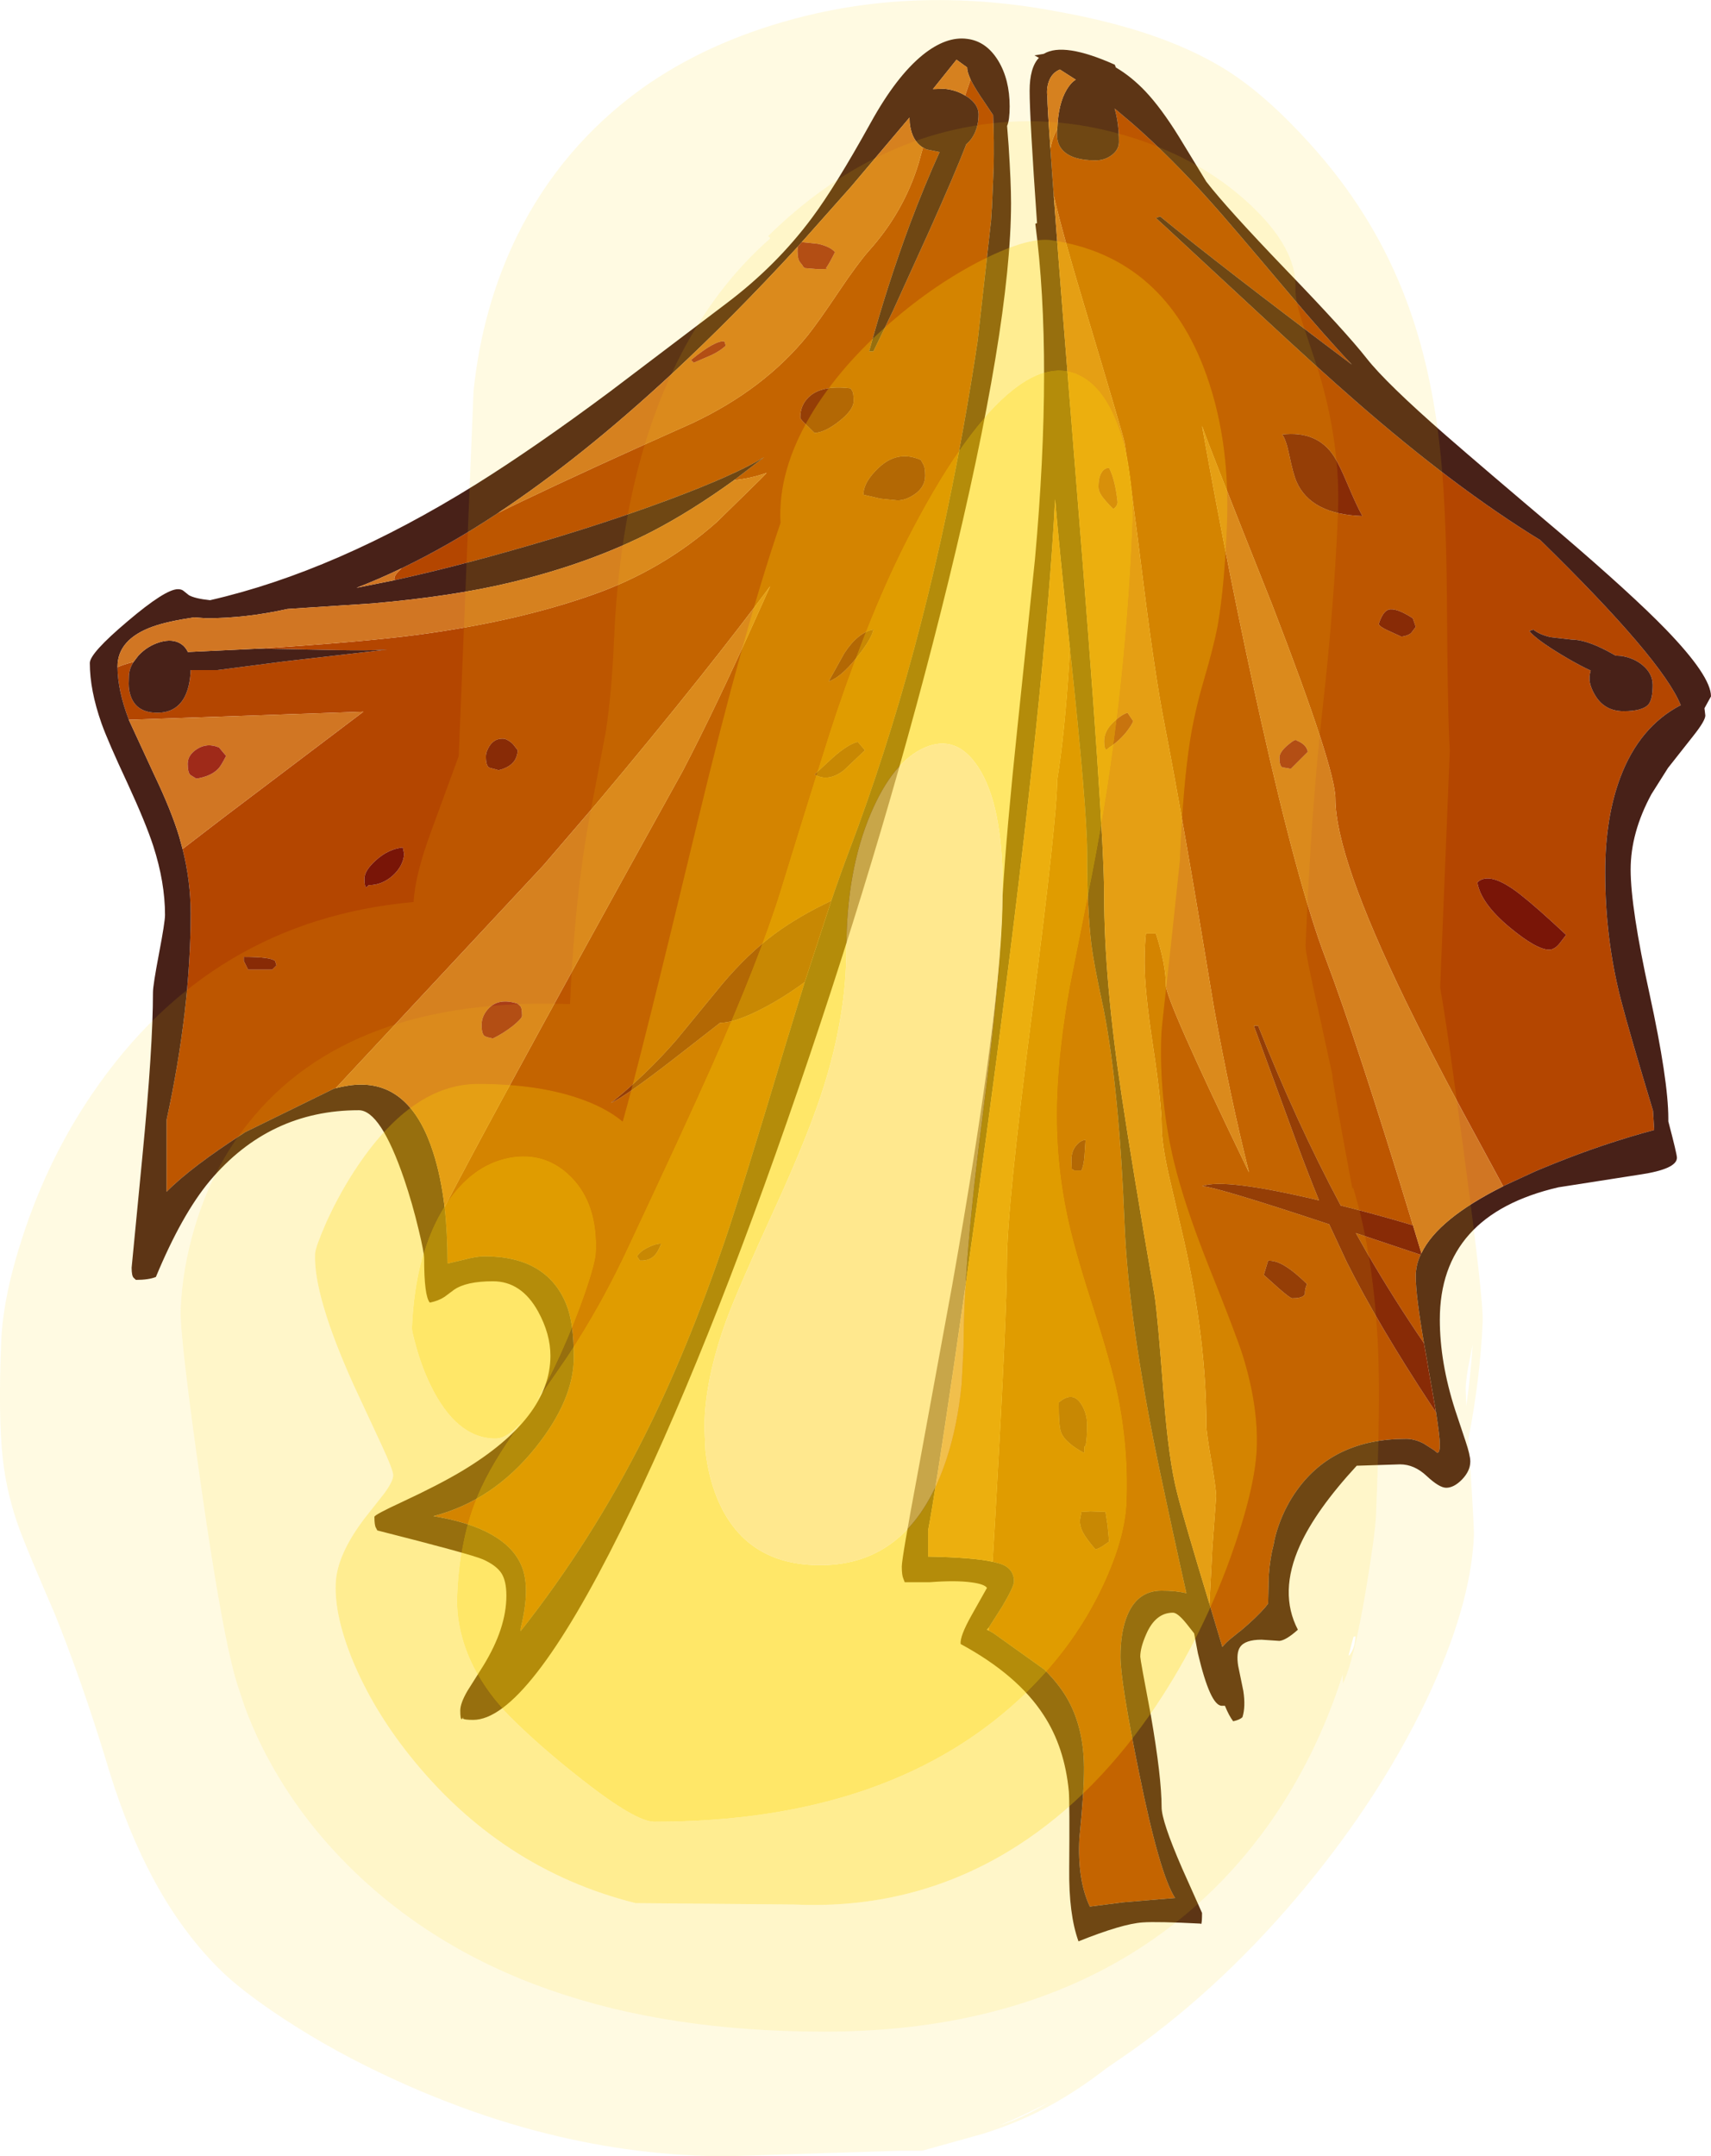 <?xml version="1.0" encoding="UTF-8" standalone="no"?>
<svg xmlns:ffdec="https://www.free-decompiler.com/flash" xmlns:xlink="http://www.w3.org/1999/xlink" ffdec:objectType="frame" height="626.55px" width="497.2px" xmlns="http://www.w3.org/2000/svg">
  <g transform="matrix(1.0, 0.0, 0.0, 1.0, 0.0, 0.0)">
    <use ffdec:characterId="660" height="626.55" transform="matrix(1.0, 0.0, 0.0, 1.0, 0.0, 0.0)" width="497.2" xlink:href="#shape0"/>
  </g>
  <defs>
    <g id="shape0" transform="matrix(1.0, 0.0, 0.0, 1.0, 0.0, 0.0)">
      <path d="M307.25 37.45 L307.2 38.4 307.2 39.4 Q307.2 42.0 308.9 43.75 311.65 46.6 318.35 46.6 321.1 46.6 323.15 45.0 325.15 43.45 325.15 41.25 325.15 35.75 323.9 31.55 L324.4 31.95 328.9 35.75 Q340.15 45.55 352.1 58.95 357.05 64.45 374.2 84.8 385.3 98.0 392.85 105.95 354.55 77.2 337.15 62.9 L335.9 63.35 337.6 64.9 338.75 65.95 365.55 90.8 Q383.15 107.15 394.0 116.6 422.65 141.65 447.6 156.95 483.05 191.6 488.4 204.9 476.4 211.15 470.85 225.9 466.45 237.6 466.45 253.5 466.45 272.9 471.05 290.65 473.55 300.25 480.35 322.75 L480.7 328.35 Q466.1 332.25 451.5 338.15 L447.1 339.95 446.05 340.4 Q441.55 342.5 437.05 344.55 L436.9 344.65 436.8 344.7 436.35 343.85 424.8 322.55 Q415.35 304.95 408.65 291.2 388.05 248.85 388.05 232.05 388.05 223.3 369.75 175.9 350.75 128.2 349.3 123.75 357.35 168.75 366.3 208.75 377.3 257.85 385.2 278.45 394.4 302.75 410.6 356.05 402.7 353.65 392.4 351.0 L389.6 350.3 Q376.6 325.9 365.6 298.05 L364.35 298.05 376.95 332.45 Q380.25 341.35 383.3 348.8 355.8 342.25 349.3 344.65 353.7 344.95 386.25 355.75 L391.35 366.7 Q400.55 385.05 416.05 408.55 L417.3 410.4 Q418.4 417.5 418.4 419.75 418.4 422.3 417.6 422.1 L416.75 421.4 413.7 419.45 Q411.3 418.2 408.9 418.1 L408.5 418.1 Q387.65 418.1 376.95 432.9 373.55 437.6 371.55 443.3 370.5 446.3 370.15 448.6 369.05 452.7 368.7 457.75 L368.5 465.95 367.65 467.05 Q365.15 469.95 360.6 473.8 L360.25 474.05 357.95 475.9 Q356.3 477.2 355.2 478.55 L351.7 466.9 351.55 466.4 351.45 466.05 352.3 449.75 353.4 434.8 Q353.4 432.75 352.0 424.5 350.55 416.25 350.55 414.15 350.55 389.3 344.05 360.45 L339.6 341.3 Q337.55 332.05 337.55 327.1 337.55 320.6 335.1 304.25 332.6 287.9 332.6 279.7 332.6 274.75 333.0 271.25 L335.9 271.25 Q338.8 280.3 338.8 286.3 338.8 290.6 361.8 338.3 L362.95 340.65 Q357.55 319.15 352.8 293.0 343.75 237.85 338.35 210.2 335.6 196.0 332.35 170.15 328.5 139.3 326.8 128.7 326.55 127.05 315.35 89.7 308.65 67.5 306.2 56.75 L305.7 49.75 305.35 44.7 305.25 43.15 Q305.8 40.1 307.25 37.45 M412.8 364.6 Q411.4 367.7 411.4 370.85 411.4 376.4 413.8 390.3 405.1 377.55 397.3 364.15 L394.0 358.3 412.8 364.6 M400.65 181.3 Q400.9 182.1 403.2 183.15 L407.25 185.0 Q409.15 184.75 410.1 183.9 L411.4 182.15 410.55 179.65 Q405.65 176.5 403.5 177.15 401.85 177.65 400.65 181.3 M374.65 132.25 Q375.75 137.6 376.75 139.95 380.9 149.45 395.9 149.95 394.25 147.0 391.55 140.6 389.2 135.0 387.65 132.6 382.8 125.1 372.6 126.25 373.75 127.8 374.65 132.25 M455.35 191.2 Q459.3 193.5 462.25 194.85 461.9 195.9 461.9 197.2 461.9 199.35 463.6 202.15 466.35 206.65 471.8 206.65 477.35 206.65 479.05 204.65 480.25 203.2 480.25 199.05 480.25 195.75 477.4 193.35 474.8 191.15 471.1 190.6 L469.5 190.5 467.05 189.15 Q460.75 185.85 456.75 185.85 L450.6 185.15 Q447.35 184.4 445.6 182.95 L444.4 183.35 Q446.5 186.0 455.35 191.2 M441.9 260.0 Q432.9 252.9 429.3 256.4 430.3 262.5 438.8 269.55 446.55 275.95 450.15 275.95 451.7 275.95 453.15 274.2 L455.1 271.65 Q446.8 263.85 441.9 260.0 M372.0 367.1 Q370.35 366.3 368.5 366.3 L367.25 370.45 371.7 374.45 Q374.95 377.25 375.5 377.25 378.05 377.25 378.9 376.45 379.3 376.0 379.2 375.6 379.2 374.8 379.5 373.9 L379.8 373.1 Q375.15 368.55 372.0 367.1 M282.05 23.1 Q283.05 25.15 285.0 28.1 L285.55 28.9 288.6 33.45 Q288.9 40.6 288.75 48.75 L288.25 60.3 288.15 61.55 288.15 61.85 288.0 64.1 284.1 99.0 Q282.3 111.15 279.9 124.5 267.8 191.7 246.8 247.1 244.3 253.7 241.55 261.75 232.2 266.15 225.2 271.3 217.45 277.0 210.0 285.8 L196.7 302.0 Q187.9 312.2 177.5 320.5 181.45 318.8 195.65 307.8 L209.25 297.2 Q213.45 297.2 221.1 293.3 227.4 290.1 233.85 285.35 L228.2 303.8 Q215.65 345.75 210.6 360.6 199.7 392.5 187.2 417.4 171.95 447.75 151.3 473.95 L151.3 473.15 Q154.3 461.15 151.45 454.75 149.7 450.75 145.75 447.8 139.0 442.7 125.95 440.55 143.3 436.05 155.65 420.6 166.75 406.7 166.75 394.35 166.75 384.25 164.5 378.85 158.8 365.05 140.8 365.05 138.4 365.05 134.5 366.1 L130.05 367.15 Q130.05 358.3 129.2 350.75 136.4 336.95 145.75 319.75 167.15 280.35 198.3 224.2 207.75 206.15 220.05 178.7 L223.8 170.35 Q215.35 181.75 203.75 196.35 189.55 214.2 173.35 233.45 L157.9 251.45 97.55 316.2 97.0 316.35 71.3 328.95 Q55.5 339.1 48.4 346.3 L48.4 325.45 Q55.4 293.2 55.4 265.45 55.4 256.0 53.05 246.7 L64.9 237.6 105.6 206.8 37.45 209.15 Q34.2 200.7 34.15 193.85 36.15 193.0 38.8 192.35 37.45 194.45 37.45 196.75 L37.4 198.65 Q37.4 200.6 37.95 202.15 39.6 207.1 45.7 207.1 51.4 207.1 53.8 202.2 55.25 199.15 55.4 194.7 L63.25 194.7 82.55 192.2 112.5 188.75 Q108.25 189.1 97.3 188.9 L76.95 188.5 74.75 188.5 Q105.0 186.6 121.4 184.45 150.2 180.6 172.15 172.85 192.45 165.75 208.35 151.65 L220.85 139.4 222.8 137.4 Q218.15 139.05 213.35 139.5 L213.3 139.5 214.4 138.7 222.05 132.85 Q213.65 138.0 194.35 145.2 175.15 152.35 152.2 158.95 131.55 164.9 114.6 168.6 L114.6 168.1 Q114.6 167.0 116.75 165.1 130.4 158.55 144.75 149.05 147.95 147.45 151.5 145.75 171.0 136.4 201.2 122.95 222.1 113.1 234.8 97.35 238.0 93.3 243.9 84.5 249.2 76.6 252.55 72.8 262.55 61.65 266.9 47.6 L268.2 42.9 268.2 42.85 269.2 43.4 272.9 44.15 273.05 44.15 Q268.65 53.85 264.4 65.15 257.8 82.9 252.7 101.6 L252.55 102.1 253.8 102.1 259.45 90.4 270.1 66.95 Q277.5 50.45 280.8 41.9 281.95 40.95 282.75 39.6 284.35 36.9 284.35 33.2 284.35 30.4 281.2 28.2 L281.1 28.15 280.45 27.75 282.05 23.1 M232.55 121.3 Q232.55 121.7 233.4 122.55 L236.7 125.8 Q239.75 125.65 243.85 122.4 248.05 119.1 248.05 116.55 248.05 114.1 247.65 113.6 L247.2 112.85 Q238.65 111.8 234.95 115.45 232.55 117.8 232.55 121.3 M249.0 191.0 Q253.25 185.7 253.8 182.95 249.3 183.75 245.35 189.8 L240.8 198.0 Q244.35 196.85 249.0 191.0 M250.9 143.75 L255.85 144.9 260.8 145.4 Q263.1 145.4 265.6 143.75 268.85 141.6 268.85 138.2 268.85 135.75 268.25 134.85 L267.6 133.65 Q260.9 130.7 255.4 135.85 250.9 140.05 250.9 143.75 M310.9 188.35 L310.95 188.75 Q315.9 235.0 315.9 247.7 315.9 264.2 317.15 274.5 317.8 279.75 320.2 290.95 L320.8 293.75 320.8 293.8 Q325.25 316.85 326.8 356.0 327.95 383.65 336.65 425.65 340.85 445.6 344.75 462.95 341.8 462.2 337.55 462.2 330.15 462.2 327.25 470.25 325.6 474.8 325.6 481.4 325.6 488.65 331.0 515.15 336.95 544.55 341.45 551.5 L326.45 552.75 316.7 554.0 Q313.05 546.25 313.65 534.2 315.05 520.4 315.0 513.5 314.9 501.45 309.75 492.9 307.5 489.25 304.2 485.85 L304.2 485.9 303.45 485.1 288.75 474.6 288.25 474.3 287.7 474.0 287.3 473.8 287.35 472.9 291.2 466.85 Q294.65 461.05 294.65 459.55 294.65 455.75 290.75 454.4 L288.45 453.8 289.3 439.3 Q292.6 381.6 292.6 366.7 292.6 351.05 299.9 294.3 307.2 237.55 307.2 226.7 309.4 213.15 310.7 192.15 L310.9 188.35 M106.55 257.8 L107.15 257.2 Q111.0 257.2 114.1 254.45 117.15 251.7 117.45 248.15 L117.05 246.25 Q112.85 246.7 109.25 249.95 105.9 252.95 105.9 255.35 105.9 257.9 106.55 257.8 M142.15 223.05 L144.9 223.8 Q148.55 222.9 149.8 220.55 150.4 219.3 150.45 218.0 L149.05 216.2 Q148.1 215.25 146.75 214.7 143.85 214.3 142.25 216.75 141.2 218.4 141.2 219.85 141.2 222.5 142.15 223.05 M72.1 281.75 L79.1 281.75 80.35 280.5 79.95 279.25 Q78.7 278.05 70.85 278.05 L70.85 279.25 72.1 281.75 M321.25 439.3 L316.95 439.15 314.25 439.3 313.8 441.8 Q313.8 443.5 314.6 445.1 315.6 447.05 318.35 450.25 319.7 449.8 321.0 448.85 322.15 448.0 322.3 448.0 L321.85 443.2 321.25 439.3 M314.1 407.85 Q311.6 404.1 307.65 407.55 307.65 414.55 308.35 416.25 309.5 419.2 315.05 422.2 L315.1 420.9 Q315.0 420.15 315.45 420.15 315.9 418.1 315.9 413.95 315.9 410.6 314.1 407.85 M315.15 335.75 L315.45 331.25 Q314.2 331.25 312.95 332.6 311.35 334.3 311.35 337.0 L311.45 339.65 312.15 340.1 314.25 340.1 Q314.95 338.65 315.15 335.75 M192.15 361.35 Q190.65 361.35 188.65 362.3 186.2 363.4 185.1 365.05 L185.95 366.3 Q189.15 366.45 190.75 364.15 191.55 362.95 192.15 361.35 M245.25 223.8 L251.35 218.0 249.25 215.55 Q246.3 216.3 241.9 220.25 L236.7 225.05 Q240.7 227.35 245.25 223.8" fill="#b44600" fill-rule="evenodd" stroke="none"/>
      <path d="M342.6 39.75 L350.55 52.8 Q356.55 60.55 373.7 78.4 391.2 96.55 397.15 104.15 402.75 111.3 420.2 126.55 430.4 135.45 453.75 155.2 474.25 172.75 484.05 182.85 497.2 196.45 497.2 202.35 L495.3 205.8 495.55 207.9 Q495.55 209.4 492.15 213.7 L484.7 223.15 479.9 230.75 Q473.85 241.9 473.85 252.65 473.85 263.8 479.35 288.85 484.8 313.95 484.8 325.05 L484.8 325.85 Q487.3 335.35 487.3 336.4 487.3 339.7 476.55 341.3 L452.85 345.0 Q418.4 353.0 418.4 383.45 418.4 395.85 422.85 409.7 L425.85 418.7 Q427.25 422.85 427.25 424.7 427.25 427.4 424.85 429.9 422.5 432.3 420.25 432.3 418.25 432.3 414.6 428.9 411.0 425.5 406.85 425.5 L394.25 425.9 Q382.4 438.75 377.75 449.05 371.55 462.8 377.15 473.55 373.75 476.6 371.8 476.8 L366.6 476.45 Q361.8 476.45 360.35 478.6 359.2 480.3 359.8 484.05 L361.3 491.35 Q362.0 495.9 361.05 498.95 360.25 499.75 358.35 500.15 357.15 498.6 355.95 495.65 L355.05 495.65 Q351.7 495.65 348.1 480.4 L347.0 474.6 344.75 471.75 Q342.2 468.6 340.85 468.6 335.8 468.6 333.1 474.8 331.35 478.75 331.35 481.4 331.35 482.25 334.45 498.55 337.55 516.45 337.55 525.1 337.55 529.15 343.45 542.75 L349.3 555.85 Q349.3 558.45 349.1 558.95 349.0 559.2 348.9 558.95 336.35 558.3 332.05 558.6 326.1 559.0 313.4 564.1 310.55 556.25 310.7 542.95 310.85 523.75 310.6 520.6 309.4 507.75 303.3 498.4 295.75 486.7 279.15 477.7 278.9 475.45 282.3 469.4 L286.8 461.4 Q286.1 460.3 282.35 459.8 277.75 459.15 270.1 459.75 L262.9 459.75 262.5 458.7 Q262.05 457.7 262.05 455.2 262.05 452.75 266.65 428.2 L276.7 373.45 Q291.35 290.75 291.35 260.1 292.5 241.35 295.65 211.4 L300.75 162.5 Q306.0 104.25 300.85 65.0 L301.35 64.85 Q299.2 34.2 299.2 26.4 299.2 19.65 301.9 16.8 L300.6 16.1 303.3 15.65 Q309.1 12.15 323.95 18.8 L324.25 19.6 Q328.75 22.25 332.8 26.5 337.4 31.35 342.6 39.75 M436.8 344.7 L436.9 344.65 437.05 344.55 Q441.55 342.5 446.05 340.4 L447.1 339.95 451.5 338.15 Q466.1 332.25 480.7 328.35 L480.35 322.75 Q473.55 300.25 471.05 290.65 466.45 272.9 466.45 253.5 466.45 237.6 470.85 225.9 476.4 211.15 488.4 204.9 483.05 191.6 447.6 156.95 422.65 141.65 394.0 116.6 383.15 107.15 365.55 90.8 L338.75 65.95 337.6 64.9 335.9 63.35 337.15 62.9 Q354.55 77.2 392.85 105.95 385.3 98.0 374.2 84.8 357.05 64.45 352.1 58.95 340.15 45.55 328.9 35.75 L324.4 31.95 323.9 31.55 Q325.15 35.75 325.15 41.25 325.15 43.45 323.15 45.0 321.1 46.6 318.35 46.6 311.65 46.6 308.9 43.75 307.2 42.0 307.2 39.4 L307.2 38.4 307.25 37.45 Q307.5 30.1 310.0 26.0 311.15 24.05 312.6 23.15 L308.0 20.2 Q305.65 21.15 304.75 23.75 304.05 25.85 304.35 28.05 304.35 30.85 305.35 44.7 L305.7 49.75 306.2 56.75 Q308.25 84.45 312.6 138.2 320.85 240.2 320.85 260.1 320.85 284.55 325.95 318.4 328.85 337.85 335.5 376.4 336.4 382.2 338.15 405.4 339.6 424.4 342.1 433.95 343.9 441.15 351.45 466.05 L351.55 466.4 351.7 466.9 355.2 478.55 Q356.3 477.2 357.95 475.9 L360.25 474.05 360.6 473.8 Q365.15 469.95 367.65 467.05 L368.5 465.95 368.7 457.75 Q369.05 452.7 370.15 448.6 370.5 446.3 371.55 443.3 373.55 437.6 376.95 432.9 387.65 418.1 408.5 418.1 L408.9 418.1 Q411.3 418.2 413.7 419.45 L416.75 421.4 417.6 422.1 Q418.4 422.3 418.4 419.75 418.4 417.5 417.3 410.4 L414.9 396.7 414.85 396.3 413.8 390.3 Q411.4 376.4 411.4 370.85 411.4 367.7 412.8 364.6 L413.05 364.15 Q417.8 354.2 436.8 344.7 M455.35 191.2 Q446.5 186.0 444.4 183.35 L445.6 182.95 Q447.35 184.4 450.6 185.15 L456.75 185.85 Q460.75 185.85 467.05 189.15 L469.5 190.5 471.1 190.6 Q474.8 191.15 477.4 193.35 480.25 195.75 480.25 199.05 480.25 203.2 479.05 204.65 477.35 206.65 471.8 206.65 466.35 206.65 463.6 202.15 461.9 199.35 461.9 197.2 461.9 195.9 462.25 194.85 459.3 193.5 455.35 191.2 M292.65 36.6 L293.1 42.4 Q293.8 53.2 293.8 59.0 293.8 94.5 275.55 169.1 258.3 239.6 232.1 316.05 205.0 395.15 180.45 444.65 153.1 499.75 137.5 499.75 134.9 499.75 134.5 499.35 L134.6 498.95 134.2 499.55 Q133.75 499.65 133.75 497.05 133.75 494.9 135.85 491.3 L140.45 484.0 Q147.15 473.1 147.15 463.65 147.15 459.45 145.75 457.2 144.25 454.85 140.3 453.1 136.85 451.6 109.65 444.7 L109.25 443.95 Q108.8 443.25 108.8 440.75 108.8 440.15 116.8 436.45 127.55 431.45 134.4 427.35 159.95 411.95 159.95 393.95 159.95 387.6 156.35 381.05 151.5 372.3 143.25 372.3 135.45 372.3 131.9 374.8 L129.15 376.85 Q127.4 378.0 124.9 378.5 123.25 376.6 123.25 365.7 123.25 363.9 121.65 357.3 119.85 349.7 117.45 342.65 110.6 322.6 104.25 322.6 78.25 322.6 61.0 343.1 52.85 352.85 45.3 371.05 43.2 371.9 39.5 371.9 L38.9 371.35 Q38.25 370.85 38.25 368.35 L41.35 336.3 Q44.45 304.4 44.45 288.35 44.45 286.3 46.2 277.1 47.95 267.95 47.95 265.85 47.95 256.4 44.55 245.85 42.35 239.1 37.05 227.6 31.35 215.4 29.5 210.2 26.1 200.55 26.1 192.65 26.1 189.8 37.05 180.55 48.05 171.2 51.7 171.2 52.8 171.2 53.4 171.75 L54.9 172.95 Q56.7 173.95 61.05 174.4 97.7 166.0 138.2 140.8 155.5 130.0 177.25 113.8 L210.9 88.3 Q225.55 77.3 235.95 63.3 242.75 54.2 253.0 35.7 260.45 22.2 268.15 15.95 275.0 10.45 281.1 11.3 286.6 12.0 290.05 17.6 293.4 23.1 293.4 30.95 293.4 34.9 292.65 36.6 M241.55 261.75 Q244.3 253.7 246.8 247.1 267.8 191.7 279.9 124.5 282.3 111.15 284.1 99.0 L288.0 64.1 288.15 61.85 288.15 61.55 288.25 60.3 288.75 48.75 Q288.9 40.6 288.6 33.45 L285.55 28.9 285.0 28.1 Q283.05 25.15 282.05 23.1 281.0 20.85 281.05 19.6 L277.95 17.35 271.1 25.9 274.35 25.8 Q277.75 26.1 280.45 27.75 L281.1 28.15 281.2 28.2 Q284.35 30.4 284.35 33.2 284.35 36.9 282.75 39.6 281.95 40.95 280.8 41.9 277.5 50.45 270.1 66.95 L259.45 90.4 253.8 102.1 252.55 102.1 252.7 101.6 Q257.8 82.9 264.4 65.15 268.65 53.85 273.05 44.15 L272.9 44.15 269.2 43.4 268.2 42.85 268.2 42.9 Q266.2 41.65 265.2 39.25 264.55 37.65 264.35 35.7 L264.3 34.15 247.35 54.2 233.0 70.35 231.8 71.7 Q213.1 92.05 195.15 108.7 168.9 133.05 144.75 149.05 130.4 158.55 116.75 165.1 110.1 168.3 103.6 170.8 L114.6 168.6 Q131.55 164.9 152.2 158.95 175.15 152.35 194.35 145.2 213.65 138.0 222.05 132.85 L214.4 138.7 213.3 139.5 213.35 139.5 Q200.75 148.6 189.55 154.4 171.7 163.6 148.8 169.15 131.75 173.3 108.1 175.35 L83.55 176.95 Q71.4 179.65 59.95 179.65 L56.4 179.4 Q48.85 180.5 44.45 182.05 34.15 185.75 34.15 193.7 L34.15 193.85 Q34.2 200.7 37.45 209.15 L37.45 209.2 44.8 225.1 Q49.8 235.55 52.1 243.2 L53.05 246.7 Q55.4 256.0 55.4 265.45 55.4 293.2 48.4 325.45 L48.4 346.3 Q55.5 339.1 71.3 328.95 L97.0 316.35 97.55 316.2 Q101.6 315.15 104.9 315.15 119.6 315.15 125.9 334.9 128.15 341.9 129.2 350.75 130.05 358.3 130.05 367.15 L134.5 366.1 Q138.4 365.05 140.8 365.05 158.8 365.05 164.5 378.85 166.75 384.25 166.75 394.35 166.75 406.7 155.65 420.6 143.3 436.05 125.95 440.55 139.0 442.7 145.75 447.8 149.7 450.75 151.45 454.75 154.3 461.15 151.3 473.15 L151.3 473.95 Q171.95 447.75 187.2 417.4 199.7 392.5 210.6 360.6 215.65 345.75 228.2 303.8 L233.85 285.35 241.45 262.1 241.55 261.75 M74.75 188.5 L76.95 188.5 97.3 188.9 Q108.25 189.1 112.5 188.75 L82.55 192.2 63.25 194.7 55.4 194.7 Q55.25 199.15 53.8 202.2 51.4 207.1 45.7 207.1 39.6 207.1 37.95 202.15 37.4 200.6 37.4 198.65 L37.45 196.75 Q37.45 194.45 38.8 192.35 L40.25 190.45 Q42.9 187.65 46.45 186.6 50.15 185.5 52.6 187.1 53.9 187.95 54.6 189.45 L74.75 188.5 M287.3 473.8 L287.7 474.0 288.25 474.3 288.75 474.6 303.45 485.1 304.2 485.9 304.2 485.85 Q307.5 489.25 309.75 492.9 314.9 501.45 315.0 513.5 315.05 520.4 313.65 534.2 313.05 546.25 316.7 554.0 L326.45 552.75 341.45 551.5 Q336.95 544.55 331.0 515.15 325.6 488.65 325.6 481.4 325.6 474.8 327.25 470.25 330.15 462.2 337.55 462.2 341.8 462.2 344.75 462.95 340.85 445.6 336.65 425.65 327.95 383.65 326.8 356.0 325.25 316.85 320.8 293.8 L320.8 293.75 320.2 290.95 Q317.8 279.75 317.15 274.5 315.9 264.2 315.9 247.7 315.9 235.0 310.95 188.75 L310.9 188.35 Q307.7 158.2 306.6 145.05 303.9 197.9 289.9 305.35 283.9 351.35 277.2 396.8 271.55 435.1 269.7 444.7 L269.7 452.3 Q282.7 452.55 288.45 453.8 L290.75 454.4 Q294.65 455.75 294.65 459.55 294.65 461.05 291.2 466.85 L287.35 472.9 286.8 473.55 287.3 473.8" fill="#482118" fill-rule="evenodd" stroke="none"/>
      <path d="M417.3 410.4 L416.05 408.55 Q400.55 385.05 391.35 366.7 L386.25 355.75 Q353.7 344.95 349.3 344.65 355.8 342.25 383.3 348.8 380.25 341.35 376.95 332.45 L364.35 298.05 365.6 298.05 Q376.6 325.9 389.6 350.3 L392.4 351.0 Q402.7 353.65 410.6 356.05 L413.05 364.15 412.8 364.6 394.0 358.3 397.3 364.15 Q405.1 377.55 413.8 390.3 L414.85 396.3 414.9 396.7 417.3 410.4 M374.65 132.25 Q373.75 127.8 372.6 126.25 382.8 125.1 387.65 132.6 389.2 135.0 391.55 140.6 394.25 147.0 395.9 149.95 380.9 149.45 376.75 139.95 375.75 137.6 374.65 132.25 M400.65 181.3 Q401.85 177.65 403.5 177.15 405.65 176.5 410.55 179.65 L411.4 182.15 410.1 183.9 Q409.15 184.75 407.25 185.0 L403.2 183.15 Q400.9 182.1 400.65 181.3 M441.9 260.0 Q446.8 263.85 455.1 271.65 L453.15 274.2 Q451.7 275.95 450.15 275.95 446.55 275.95 438.8 269.55 430.3 262.5 429.3 256.4 432.9 252.9 441.9 260.0 M372.0 367.1 Q375.15 368.55 379.8 373.1 L379.5 373.9 Q379.2 374.8 379.2 375.6 379.3 376.0 378.9 376.45 378.05 377.25 375.5 377.25 374.95 377.25 371.7 374.45 L367.25 370.45 368.5 366.3 Q370.35 366.3 372.0 367.1 M233.85 285.35 Q227.4 290.1 221.1 293.3 213.45 297.2 209.25 297.2 L195.65 307.8 Q181.45 318.8 177.5 320.5 187.9 312.2 196.7 302.0 L210.0 285.8 Q217.45 277.0 225.2 271.3 232.2 266.15 241.55 261.75 L241.45 262.1 233.85 285.35 M232.55 121.3 Q232.55 117.8 234.95 115.45 238.65 111.8 247.2 112.85 L247.65 113.6 Q248.05 114.1 248.05 116.55 248.05 119.1 243.85 122.4 239.75 125.65 236.7 125.8 L233.4 122.55 Q232.55 121.7 232.55 121.3 M250.9 143.75 Q250.9 140.05 255.4 135.85 260.9 130.7 267.6 133.65 L268.25 134.85 Q268.85 135.75 268.85 138.2 268.85 141.6 265.6 143.75 263.1 145.4 260.8 145.4 L255.85 144.9 250.9 143.75 M249.0 191.0 Q244.35 196.85 240.8 198.0 L245.35 189.8 Q249.3 183.75 253.8 182.95 253.25 185.7 249.0 191.0 M142.15 223.05 Q141.2 222.5 141.2 219.85 141.2 218.4 142.25 216.75 143.85 214.3 146.75 214.7 148.1 215.25 149.05 216.2 L150.45 218.0 Q150.4 219.3 149.8 220.55 148.55 222.9 144.9 223.8 L142.15 223.05 M106.55 257.8 Q105.9 257.9 105.9 255.35 105.9 252.95 109.25 249.95 112.85 246.7 117.05 246.25 L117.45 248.15 Q117.15 251.7 114.1 254.45 111.0 257.2 107.15 257.2 L106.55 257.8 M72.1 281.75 L70.85 279.25 70.85 278.05 Q78.7 278.05 79.95 279.25 L80.35 280.5 79.1 281.75 72.1 281.75 M245.25 223.8 Q240.7 227.35 236.7 225.05 L241.9 220.25 Q246.3 216.3 249.25 215.55 L251.35 218.0 245.25 223.8 M192.15 361.35 Q191.55 362.95 190.75 364.15 189.15 366.45 185.95 366.3 L185.1 365.05 Q186.2 363.4 188.65 362.3 190.65 361.35 192.15 361.35 M315.15 335.75 Q314.95 338.65 314.25 340.1 L312.15 340.1 311.45 339.65 311.35 337.0 Q311.35 334.3 312.95 332.6 314.2 331.25 315.45 331.25 L315.15 335.75 M314.1 407.85 Q315.9 410.6 315.9 413.95 315.9 418.1 315.45 420.15 315.0 420.15 315.1 420.9 L315.05 422.2 Q309.5 419.2 308.35 416.25 307.65 414.55 307.65 407.55 311.6 404.1 314.1 407.85 M321.25 439.3 L321.85 443.2 322.3 448.0 Q322.15 448.0 321.0 448.85 319.7 449.8 318.35 450.25 315.6 447.05 314.6 445.1 313.8 443.5 313.8 441.8 L314.25 439.3 316.95 439.15 321.25 439.3" fill="#791507" fill-rule="evenodd" stroke="none"/>
      <path d="M307.25 37.45 Q305.8 40.1 305.25 43.15 L305.35 44.7 Q304.35 30.85 304.35 28.05 304.05 25.85 304.75 23.75 305.65 21.15 308.0 20.2 L312.6 23.15 Q311.15 24.05 310.0 26.0 307.5 30.1 307.25 37.45 M306.2 56.75 Q308.65 67.5 315.35 89.7 326.55 127.05 326.8 128.7 328.5 139.3 332.35 170.15 335.6 196.0 338.35 210.2 343.75 237.85 352.8 293.0 357.55 319.15 362.95 340.65 L361.8 338.3 Q338.8 290.6 338.8 286.3 338.8 280.3 335.9 271.25 L333.0 271.25 Q332.6 274.75 332.6 279.7 332.6 287.9 335.1 304.25 337.55 320.6 337.55 327.1 337.55 332.05 339.6 341.3 L344.05 360.45 Q350.55 389.3 350.55 414.15 350.55 416.25 352.0 424.5 353.4 432.75 353.4 434.8 L352.3 449.75 351.45 466.05 Q343.9 441.15 342.1 433.95 339.6 424.4 338.15 405.4 336.4 382.2 335.5 376.4 328.85 337.85 325.95 318.4 320.85 284.55 320.85 260.1 320.85 240.2 312.6 138.2 308.25 84.45 306.2 56.75 M410.6 356.05 Q394.4 302.75 385.2 278.45 377.3 257.85 366.3 208.75 357.35 168.75 349.3 123.75 350.75 128.2 369.75 175.9 388.05 223.3 388.05 232.05 388.05 248.85 408.65 291.2 415.35 304.95 424.8 322.55 L436.35 343.85 436.8 344.7 Q417.8 354.2 413.05 364.15 L410.6 356.05 M327.2 212.85 Q328.8 210.8 329.3 209.55 L327.65 207.1 Q325.9 207.65 323.8 209.6 320.85 212.3 320.85 215.35 320.85 217.9 321.6 217.8 L322.3 217.2 Q324.95 215.55 327.2 212.85 M375.1 223.4 L380.05 218.45 Q379.6 216.25 376.75 215.15 376.5 214.55 374.2 216.5 371.8 218.55 371.8 220.1 371.8 222.65 372.65 222.95 L375.1 223.4 M282.05 23.1 L280.45 27.75 Q277.75 26.1 274.35 25.8 L271.1 25.9 277.95 17.35 281.05 19.6 Q281.0 20.85 282.05 23.1 M268.2 42.9 L266.9 47.6 Q262.55 61.65 252.55 72.8 249.2 76.6 243.9 84.5 238.0 93.3 234.8 97.35 222.1 113.1 201.2 122.95 171.0 136.4 151.5 145.75 147.95 147.45 144.75 149.05 168.9 133.05 195.15 108.7 213.1 92.05 231.8 71.7 L231.75 73.0 Q231.75 75.45 232.6 76.35 233.4 77.3 233.4 77.55 L233.9 77.9 237.5 78.2 Q241.65 78.2 240.0 77.95 240.8 76.95 242.65 73.25 241.15 71.6 237.7 70.85 L233.0 70.35 247.35 54.2 264.3 34.15 264.35 35.7 Q264.55 37.65 265.2 39.25 266.2 41.65 268.2 42.9 M116.75 165.1 Q114.6 167.0 114.6 168.1 L114.6 168.6 103.6 170.8 Q110.1 168.3 116.75 165.1 M213.35 139.5 Q218.15 139.05 222.8 137.4 L220.85 139.4 208.35 151.65 Q192.45 165.75 172.15 172.85 150.2 180.6 121.4 184.45 105.0 186.6 74.75 188.5 L54.6 189.45 Q53.9 187.95 52.6 187.1 50.15 185.5 46.45 186.6 42.9 187.65 40.25 190.45 L38.8 192.35 Q36.15 193.0 34.15 193.85 L34.15 193.7 Q34.15 185.75 44.45 182.05 48.85 180.5 56.4 179.4 L59.95 179.65 Q71.4 179.65 83.55 176.95 L108.1 175.35 Q131.75 173.3 148.8 169.15 171.7 163.6 189.55 154.4 200.75 148.6 213.35 139.5 M37.45 209.15 L105.6 206.8 64.9 237.6 53.05 246.7 52.1 243.2 Q49.8 235.55 44.8 225.1 L37.45 209.2 37.45 209.15 M97.55 316.2 L157.9 251.45 173.35 233.45 Q189.55 214.2 203.75 196.35 215.35 181.75 223.8 170.35 L220.05 178.7 Q207.75 206.15 198.3 224.2 167.15 280.35 145.75 319.75 136.4 336.95 129.2 350.75 128.15 341.9 125.9 334.9 119.6 315.15 104.9 315.15 101.6 315.15 97.55 316.2 M206.8 103.15 Q209.3 101.95 210.9 100.45 L210.5 99.2 Q207.9 98.8 200.8 104.6 L201.6 105.4 206.8 103.15 M319.2 141.5 Q319.2 142.55 319.95 143.8 320.95 145.35 323.5 147.9 324.75 147.05 324.75 145.85 324.1 139.6 322.3 135.95 321.05 135.95 320.2 137.15 319.2 138.65 319.2 141.5 M310.9 188.35 L310.7 192.15 Q309.4 213.15 307.2 226.7 307.2 237.55 299.9 294.3 292.6 351.05 292.6 366.7 292.6 381.6 289.3 439.3 L288.45 453.8 Q282.7 452.55 269.7 452.3 L269.7 444.7 Q271.55 435.1 277.2 396.8 283.9 351.35 289.9 305.35 303.9 197.9 306.6 145.05 307.7 158.2 310.9 188.35 M287.35 472.9 L287.3 473.8 286.8 473.55 287.35 472.9 M65.7 219.65 L63.65 217.2 Q60.2 215.75 57.25 217.65 54.55 219.35 54.55 221.95 54.55 224.5 55.35 225.2 L57.05 226.25 Q61.3 225.6 63.45 223.35 64.25 222.5 65.7 219.65 M151.1 292.25 L150.45 291.65 Q145.0 289.9 142.05 292.95 139.95 295.1 139.95 297.85 139.95 300.5 140.85 301.05 141.4 301.4 143.25 301.75 146.3 300.25 149.05 298.1 151.7 295.95 151.7 295.15 151.7 292.7 151.1 292.25" fill="#d17623" fill-rule="evenodd" stroke="none"/>
      <path d="M375.1 223.4 L372.65 222.95 Q371.8 222.65 371.8 220.1 371.8 218.55 374.2 216.5 376.5 214.55 376.75 215.15 379.6 216.25 380.05 218.45 L375.1 223.4 M327.2 212.85 Q324.95 215.55 322.3 217.2 L321.6 217.8 Q320.85 217.9 320.85 215.35 320.85 212.3 323.8 209.6 325.9 207.65 327.65 207.1 L329.3 209.55 Q328.8 210.8 327.2 212.85 M233.0 70.35 L237.7 70.85 Q241.15 71.6 242.65 73.25 240.8 76.95 240.0 77.95 241.65 78.2 237.5 78.2 L233.9 77.9 233.4 77.55 Q233.4 77.3 232.6 76.35 231.75 75.45 231.75 73.0 L231.8 71.7 233.0 70.35 M206.8 103.15 L201.6 105.4 200.8 104.6 Q207.9 98.8 210.5 99.2 L210.9 100.45 Q209.3 101.95 206.8 103.15 M319.2 141.5 Q319.2 138.65 320.2 137.15 321.05 135.95 322.3 135.95 324.1 139.6 324.75 145.85 324.75 147.05 323.5 147.9 320.95 145.35 319.95 143.8 319.2 142.55 319.2 141.5 M151.1 292.25 Q151.7 292.7 151.7 295.15 151.7 295.95 149.05 298.1 146.3 300.25 143.25 301.75 141.4 301.4 140.85 301.05 139.95 300.5 139.95 297.85 139.95 295.1 142.05 292.95 145.0 289.9 150.45 291.65 L151.1 292.25 M65.7 219.65 Q64.25 222.5 63.45 223.35 61.3 225.6 57.05 226.25 L55.35 225.2 Q54.55 224.5 54.55 221.95 54.55 219.35 57.25 217.65 60.2 215.75 63.65 217.2 L65.7 219.65" fill="#9f2a19" fill-rule="evenodd" stroke="none"/>
      <path d="M378.4 93.5 Q376.3 86.9 376.45 83.75 376.95 72.05 362.85 59.05 348.1 45.45 326.45 39.2 301.65 32.0 276.8 37.8 247.65 44.6 223.2 68.6 L223.85 69.25 Q207.45 83.6 196.7 105.3 180.4 138.25 178.4 186.3 177.8 200.75 176.05 212.5 L172.35 231.95 Q167.05 257.95 165.65 291.75 101.3 289.5 72.05 326.45 61.6 339.55 56.55 356.7 52.95 368.75 52.5 380.55 52.2 388.0 58.35 431.3 64.95 477.65 69.25 490.35 L71.05 495.75 Q73.15 501.55 76.15 507.6 85.55 526.4 100.85 541.75 149.2 590.35 239.5 590.35 286.7 590.35 321.45 571.85 349.7 556.75 368.65 530.2 382.55 510.55 390.15 486.65 L390.25 489.15 Q393.4 482.75 396.85 462.45 399.6 445.95 399.85 440.45 401.15 409.05 400.5 392.8 399.35 365.25 393.25 345.2 L392.95 345.2 392.3 341.65 Q387.05 313.5 387.15 312.15 L383.25 294.25 Q379.3 276.85 379.4 274.8 381.0 235.3 384.4 205.35 387.75 175.45 388.8 149.35 389.65 129.15 383.05 107.5 L378.4 93.5 M381.05 42.2 Q398.3 61.3 407.55 84.4 415.4 103.95 418.25 128.55 420.25 145.4 420.45 173.55 420.65 207.35 421.3 218.15 L418.5 286.95 Q420.55 298.3 425.55 336.15 431.1 377.8 430.85 384.0 430.2 400.05 426.7 418.2 L427.15 424.8 Q428.4 444.2 428.3 446.2 427.45 466.75 414.4 494.2 401.15 521.9 379.5 548.15 356.25 576.35 328.9 595.9 L321.35 601.1 Q314.2 606.65 307.05 610.75 L303.8 612.55 Q295.4 616.95 285.85 619.95 L278.9 621.9 267.95 624.95 261.25 624.95 211.4 626.55 Q185.15 626.55 158.85 619.95 144.4 616.35 130.0 610.75 122.55 607.9 115.15 604.5 97.3 596.4 82.15 586.4 69.65 578.15 63.5 571.9 51.45 559.85 42.75 542.45 36.05 529.2 30.85 511.65 23.65 488.1 15.85 468.8 8.35 451.45 5.85 444.85 1.95 434.4 0.8 423.75 -0.55 411.75 0.35 389.75 0.9 376.35 6.9 358.35 14.2 336.3 26.85 317.75 61.15 267.4 120.2 262.1 120.55 254.35 125.4 241.25 L133.3 219.7 137.6 113.75 Q140.1 89.25 150.3 68.45 163.1 42.6 186.6 25.65 205.4 12.3 230.5 5.55 267.35 -4.4 308.35 3.55 337.3 8.85 355.05 19.55 367.35 26.9 381.05 42.2 M427.05 395.2 Q426.05 399.95 425.9 403.45 L426.1 408.55 Q427.35 399.4 427.95 390.75 L427.05 395.2 M304.6 610.95 Q297.5 614.65 290.35 617.65 294.0 616.4 297.25 614.9 300.8 613.25 304.6 610.95" fill="#ffd600" fill-opacity="0.114" fill-rule="evenodd" stroke="none"/>
      <path d="M378.4 93.5 L383.05 107.5 Q389.65 129.15 388.8 149.35 387.75 175.45 384.4 205.35 381.0 235.3 379.4 274.8 379.3 276.85 383.25 294.25 L387.15 312.15 Q387.05 313.5 392.3 341.65 L392.95 345.2 393.25 345.2 Q399.35 365.25 400.5 392.8 401.15 409.05 399.85 440.45 399.6 445.95 396.85 462.45 393.4 482.75 390.25 489.15 L390.15 486.65 Q382.55 510.55 368.65 530.2 349.7 556.75 321.45 571.85 286.7 590.35 239.5 590.35 149.2 590.35 100.85 541.75 85.55 526.4 76.15 507.6 73.15 501.55 71.05 495.75 L69.25 490.35 Q64.95 477.65 58.35 431.3 52.2 388.0 52.5 380.55 52.95 368.75 56.55 356.7 61.6 339.55 72.05 326.45 101.3 289.5 165.65 291.75 167.05 257.95 172.35 231.95 L176.05 212.5 Q177.8 200.75 178.4 186.3 180.4 138.25 196.7 105.3 207.45 83.6 223.85 69.25 L223.2 68.6 Q247.65 44.6 276.8 37.8 301.65 32.0 326.45 39.2 348.1 45.45 362.85 59.05 376.95 72.05 376.45 83.75 376.3 86.9 378.4 93.5 M353.85 181.85 Q355.8 170.75 356.55 152.7 357.6 126.75 349.6 106.3 337.1 74.5 305.65 69.8 298.95 68.75 285.65 75.4 271.85 82.35 258.75 93.7 243.95 106.6 235.6 120.6 225.95 136.85 226.8 151.95 216.1 183.2 202.7 238.75 186.15 307.55 180.95 325.9 175.85 321.65 167.65 318.95 155.65 314.95 138.9 314.95 120.1 314.95 104.15 338.45 98.85 346.25 94.8 355.2 91.65 362.4 91.55 364.3 91.05 376.4 102.7 402.3 L110.7 419.5 Q114.35 427.3 114.25 428.75 114.2 430.45 111.65 433.95 L106.05 441.05 Q97.9 451.7 97.55 460.1 97.15 469.5 102.55 482.65 108.45 496.8 119.0 510.05 145.35 543.15 184.7 553.0 L230.9 553.4 Q264.7 554.95 292.8 538.1 316.15 524.05 334.2 498.2 348.5 477.6 357.5 452.8 364.7 432.75 365.2 420.95 365.7 408.65 361.2 394.05 359.35 388.1 351.05 367.4 344.1 349.85 341.1 337.35 336.75 319.0 337.5 300.25 337.6 298.25 340.2 275.3 L342.85 250.35 Q343.75 228.6 345.8 215.35 347.15 206.8 349.85 197.6 352.75 187.7 353.85 181.85 M391.9 480.95 L392.05 481.05 Q393.75 479.0 393.9 475.45 L393.3 475.65 391.9 480.95" fill="#ffd600" fill-opacity="0.212" fill-rule="evenodd" stroke="none"/>
      <path d="M353.85 181.85 Q352.75 187.7 349.85 197.6 347.15 206.8 345.8 215.35 343.75 228.6 342.85 250.35 L340.2 275.3 Q337.6 298.25 337.5 300.25 336.75 319.0 341.1 337.35 344.1 349.85 351.05 367.4 359.35 388.1 361.2 394.05 365.7 408.65 365.2 420.95 364.7 432.75 357.5 452.8 348.5 477.6 334.2 498.2 316.15 524.05 292.8 538.1 264.7 554.95 230.9 553.4 L184.7 553.0 Q145.35 543.15 119.0 510.05 108.45 496.8 102.55 482.65 97.15 469.5 97.55 460.1 97.9 451.7 106.05 441.05 L111.65 433.95 Q114.2 430.45 114.25 428.75 114.35 427.3 110.7 419.5 L102.7 402.3 Q91.05 376.4 91.55 364.3 91.65 362.4 94.8 355.2 98.85 346.25 104.15 338.45 120.1 314.95 138.9 314.95 155.65 314.95 167.65 318.95 175.85 321.65 180.95 325.9 186.15 307.55 202.7 238.75 216.1 183.2 226.8 151.95 225.95 136.85 235.6 120.6 243.95 106.6 258.75 93.7 271.85 82.35 285.65 75.4 298.95 68.75 305.65 69.8 337.1 74.5 349.6 106.3 357.6 126.75 356.55 152.7 355.8 170.75 353.85 181.85 M329.1 152.35 Q329.7 137.85 325.65 125.7 321.3 112.5 313.4 108.85 304.25 104.6 292.65 114.7 279.15 126.4 263.8 156.3 253.35 176.6 243.05 206.9 240.1 215.55 226.8 258.7 220.65 278.65 206.55 310.25 198.6 328.1 183.0 361.3 174.95 378.8 164.75 394.25 L155.9 407.1 Q159.25 401.7 162.9 393.65 167.0 384.6 170.2 375.35 173.1 366.8 173.2 363.9 173.8 349.75 165.9 341.85 158.45 334.45 148.05 336.35 137.0 338.45 129.4 350.15 120.65 363.7 119.7 385.95 119.7 386.9 120.95 391.35 122.6 397.3 125.05 402.35 132.6 418.0 144.0 418.0 147.35 418.0 151.4 413.4 L149.1 416.5 Q141.3 427.65 137.9 436.7 133.45 448.3 132.85 463.7 132.5 472.6 136.35 481.65 140.35 490.9 148.1 498.7 156.75 507.4 169.0 517.0 184.7 529.35 190.15 529.35 259.75 529.35 298.5 491.6 312.6 477.8 320.55 460.8 326.95 447.15 327.4 436.7 328.05 420.7 324.8 405.05 322.9 396.05 317.3 378.55 311.8 361.55 309.85 351.45 306.6 335.15 307.3 317.95 307.85 304.0 310.9 286.9 L317.45 253.9 Q326.95 205.2 329.1 152.35" fill="#ffd600" fill-opacity="0.431" fill-rule="evenodd" stroke="none"/>
      <path d="M329.1 152.35 Q326.95 205.2 317.45 253.9 L310.9 286.9 Q307.85 304.0 307.3 317.95 306.6 335.15 309.85 351.45 311.8 361.55 317.3 378.55 322.9 396.05 324.8 405.05 328.05 420.7 327.4 436.7 326.95 447.15 320.55 460.8 312.6 477.8 298.5 491.6 259.75 529.35 190.15 529.35 184.7 529.35 169.0 517.0 156.75 507.4 148.1 498.7 140.35 490.9 136.35 481.65 132.5 472.6 132.85 463.7 133.45 448.3 137.9 436.7 141.3 427.65 149.1 416.5 L151.4 413.4 Q147.35 418.0 144.0 418.0 132.6 418.0 125.05 402.35 122.6 397.3 120.95 391.35 119.7 386.9 119.7 385.95 120.65 363.7 129.4 350.15 137.0 338.45 148.05 336.35 158.45 334.45 165.9 341.85 173.8 349.75 173.2 363.9 173.1 366.8 170.2 375.35 167.0 384.6 162.9 393.65 159.25 401.7 155.9 407.1 L164.75 394.25 Q174.95 378.8 183.0 361.3 198.6 328.1 206.55 310.25 220.65 278.65 226.8 258.7 240.1 215.55 243.05 206.9 253.35 176.6 263.8 156.3 279.15 126.4 292.65 114.7 304.25 104.6 313.4 108.85 321.3 112.5 325.65 125.7 329.7 137.85 329.1 152.35 M268.65 217.25 Q259.45 221.3 253.05 236.35 245.95 253.0 245.95 275.75 245.95 294.65 239.5 315.35 235.2 329.15 225.35 350.7 214.25 374.95 211.15 383.4 204.7 401.1 204.7 415.0 L205.0 421.55 Q205.85 429.05 208.35 435.2 216.35 454.8 238.35 454.8 264.95 454.8 275.1 423.8 278.3 414.0 279.45 402.05 L280.0 391.25 Q280.0 366.65 285.7 323.05 291.35 279.4 291.35 257.6 291.35 233.7 284.25 222.9 277.9 213.2 268.65 217.25" fill="#ffd600" fill-opacity="0.592" fill-rule="evenodd" stroke="none"/>
      <path d="M268.65 217.25 Q277.9 213.2 284.25 222.9 291.35 233.7 291.35 257.6 291.35 279.4 285.7 323.05 280.0 366.65 280.0 391.25 L279.45 402.05 Q278.3 414.0 275.1 423.8 264.95 454.8 238.35 454.8 216.35 454.8 208.35 435.2 205.85 429.05 205.0 421.55 L204.7 415.0 Q204.7 401.1 211.15 383.4 214.25 374.95 225.35 350.7 235.2 329.15 239.5 315.35 245.95 294.65 245.95 275.75 245.95 253.0 253.05 236.35 259.45 221.3 268.65 217.25" fill="#fede5f" fill-opacity="0.702" fill-rule="evenodd" stroke="none"/>
    </g>
  </defs>
</svg>
